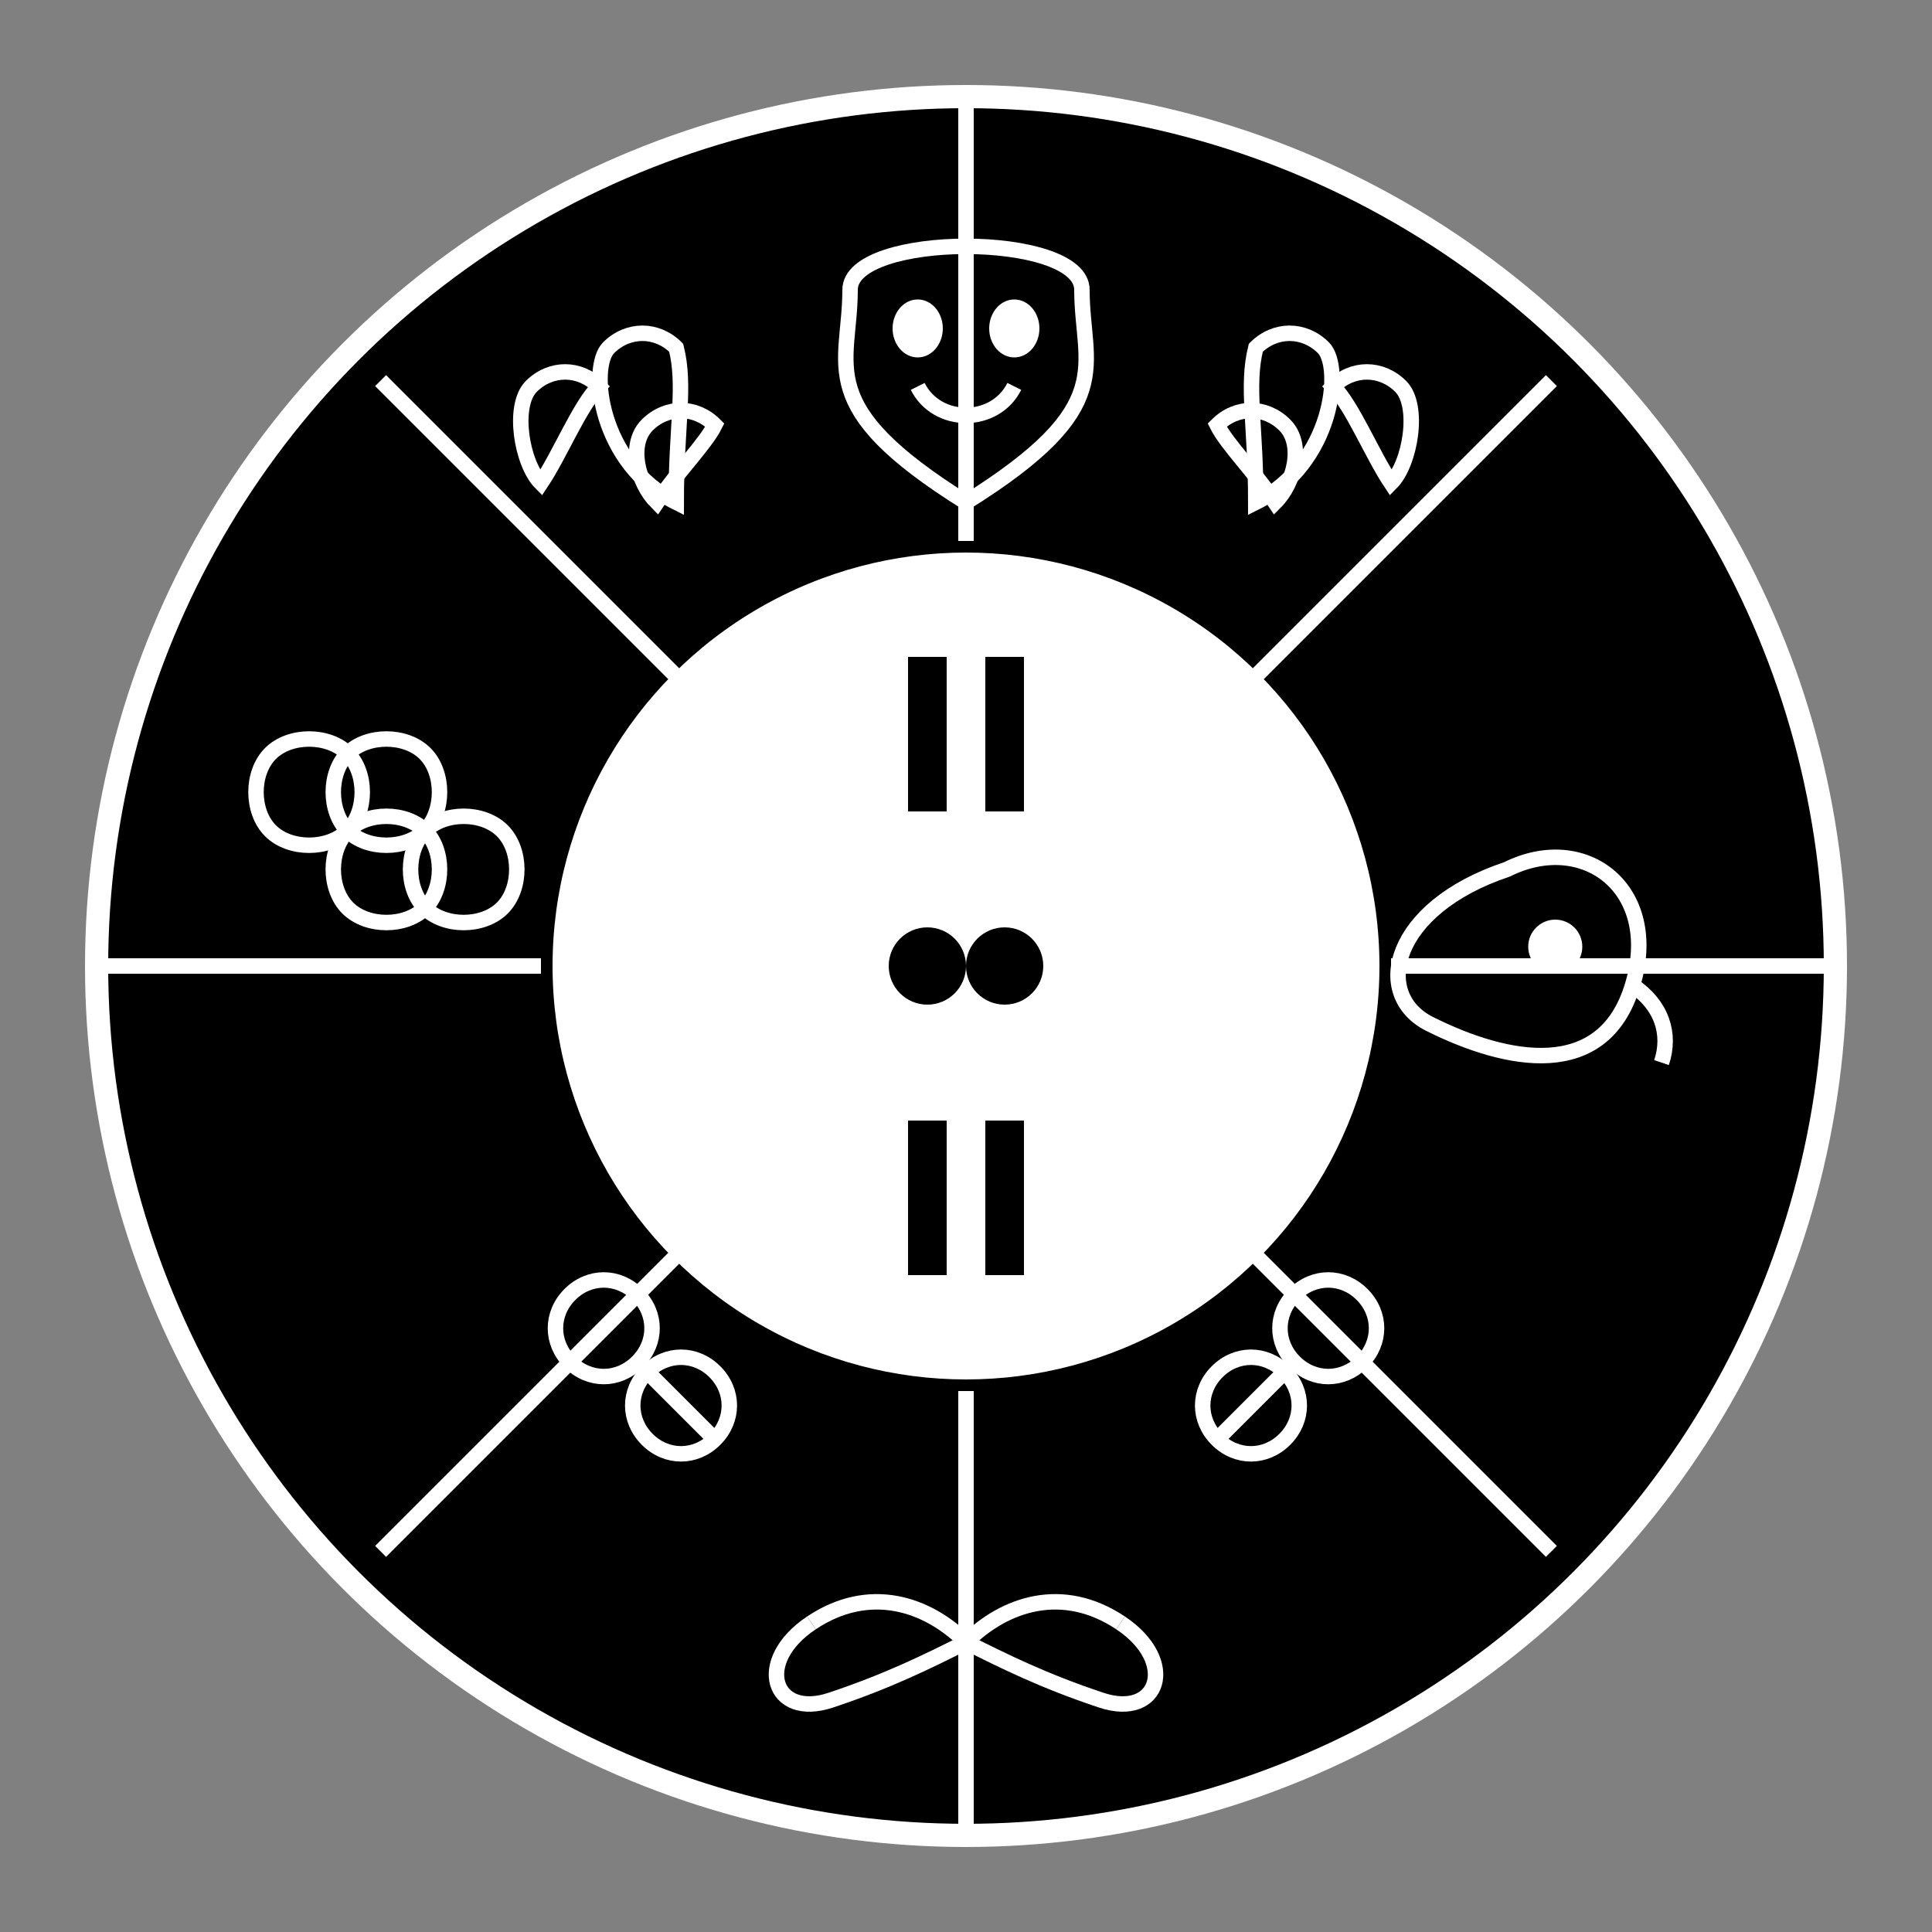<svg xmlns="http://www.w3.org/2000/svg" viewBox="0 0 1000 1000">
  <rect x="0" y="0" width="1000" height="1000" fill="#808080" stroke="none"/>
  <!-- Completely transparent base background -->
  <rect width="1000" height="1000" fill="none" opacity="0"/>
  
  <!-- Outer ring - now filled black with white stroke -->
  <circle cx="500" cy="500" r="450" fill="black" stroke="white" stroke-width="12"/>
  
  <!-- Inner circle - remains white with black stroke -->
  <circle cx="500" cy="500" r="220" fill="white" stroke="black" stroke-width="12"/>
  
  <!-- Central symbols - unchanged -->
  <!-- Top vertical lines -->
  <rect x="470" y="340" width="20" height="80" fill="black"/>
  <rect x="510" y="340" width="20" height="80" fill="black"/>
  
  <!-- Middle circles -->
  <circle cx="480" cy="500" r="20" fill="black"/>
  <circle cx="520" cy="500" r="20" fill="black"/>
  
  <!-- Bottom vertical lines -->
  <rect x="470" y="580" width="20" height="80" fill="black"/>
  <rect x="510" y="580" width="20" height="80" fill="black"/>
  
  <!-- Dividing lines for the 8 segments in outer ring - now white -->
  <line x1="500" y1="50" x2="500" y2="280" stroke="white" stroke-width="8"/>
  <line x1="950" y1="500" x2="720" y2="500" stroke="white" stroke-width="8"/>
  <line x1="500" y1="950" x2="500" y2="720" stroke="white" stroke-width="8"/>
  <line x1="50" y1="500" x2="280" y2="500" stroke="white" stroke-width="8"/>
  
  <line x1="803" y1="197" x2="640" y2="360" stroke="white" stroke-width="8"/>
  <line x1="803" y1="803" x2="640" y2="640" stroke="white" stroke-width="8"/>
  <line x1="197" y1="803" x2="360" y2="640" stroke="white" stroke-width="8"/>
  <line x1="197" y1="197" x2="360" y2="360" stroke="white" stroke-width="8"/>
  
  <!-- TOP SEGMENT (12 o'clock) - Face/Mask - now white lines -->
  <path d="M440,150 
           C440,120 560,120 560,150
           C560,190 580,210 500,260
           C420,210 440,190 440,150 Z" 
        fill="none" stroke="white" stroke-width="8"/>
  <ellipse cx="475" cy="170" rx="13" ry="15" fill="white"/>
  <ellipse cx="525" cy="170" rx="13" ry="15" fill="white"/>
  <path d="M475,200 C485,220 515,220 525,200" fill="none" stroke="white" stroke-width="8"/>
  
  <!-- TOP RIGHT SEGMENT (1:30) - Animal/Figures - now white lines -->
  <path d="M650,180
           C660,170 675,170 685,180
           C695,190 690,240 650,260
           C650,220 645,200 650,180 Z" 
        fill="none" stroke="white" stroke-width="8"/>
  <path d="M630,220
           C640,210 655,210 665,220
           C675,230 670,250 660,260
           C650,245 635,230 630,220 Z" 
        fill="none" stroke="white" stroke-width="8"/>
  <path d="M690,200
           C700,190 715,190 725,200
           C735,210 730,240 720,250
           C710,235 700,210 690,200 Z" 
        fill="none" stroke="white" stroke-width="8"/>
  
  <!-- RIGHT SEGMENT (3 o'clock) - Fish - now white lines -->
  <path d="M780,450
           C820,430 860,460 845,510
           C830,560 780,550 740,530
           C710,515 720,470 780,450 Z" 
        fill="none" stroke="white" stroke-width="8"/>
  <circle cx="805" cy="490" r="14" fill="white"/>
  <path d="M845,510 C860,520 865,535 860,550" fill="none" stroke="white" stroke-width="8"/>
  
  <!-- BOTTOM RIGHT SEGMENT (4:30) - Symbol/Tool - now white lines -->
  <path d="M670,670
           C680,660 695,660 705,670
           C715,680 715,695 705,705
           C695,715 680,715 670,705
           C660,695 660,680 670,670 Z" 
        fill="none" stroke="white" stroke-width="8"/>
  <path d="M630,710
           C640,700 655,700 665,710
           C675,720 675,735 665,745
           C655,755 640,755 630,745
           C620,735 620,720 630,710 Z" 
        fill="none" stroke="white" stroke-width="8"/>
  <line x1="670" y1="705" x2="630" y2="745" stroke="white" stroke-width="8"/>
  
  <!-- BOTTOM SEGMENT (6 o'clock) - Serpent/Snake - now white lines -->
  <path d="M420,840
           C450,820 480,830 500,850
           C520,830 550,820 580,840" 
        fill="none" stroke="white" stroke-width="8"/>
  <path d="M420,840
           C390,860 400,890 430,880
           C460,870 480,860 500,850" 
        fill="none" stroke="white" stroke-width="8"/>
  <path d="M580,840
           C610,860 600,890 570,880
           C540,870 520,860 500,850" 
        fill="none" stroke="white" stroke-width="8"/>
  
  <!-- BOTTOM LEFT SEGMENT (7:30) - Symbol/Tool Mirror - now white lines -->
  <path d="M330,670
           C320,660 305,660 295,670
           C285,680 285,695 295,705
           C305,715 320,715 330,705
           C340,695 340,680 330,670 Z" 
        fill="none" stroke="white" stroke-width="8"/>
  <path d="M370,710
           C360,700 345,700 335,710
           C325,720 325,735 335,745
           C345,755 360,755 370,745
           C380,735 380,720 370,710 Z" 
        fill="none" stroke="white" stroke-width="8"/>
  <line x1="330" y1="705" x2="370" y2="745" stroke="white" stroke-width="8"/>
  
  <!-- LEFT SEGMENT (9 o'clock) - Chain Links - now white lines -->
  <path d="M140,430
           C130,420 130,400 140,390
           C150,380 170,380 180,390
           C190,400 190,420 180,430
           C170,440 150,440 140,430 Z" 
        fill="none" stroke="white" stroke-width="8"/>
  <path d="M180,430
           C170,420 170,400 180,390
           C190,380 210,380 220,390
           C230,400 230,420 220,430
           C210,440 190,440 180,430 Z" 
        fill="none" stroke="white" stroke-width="8"/>
  <path d="M220,470
           C210,460 210,440 220,430
           C230,420 250,420 260,430
           C270,440 270,460 260,470
           C250,480 230,480 220,470 Z" 
        fill="none" stroke="white" stroke-width="8"/>
  <path d="M180,470
           C170,460 170,440 180,430
           C190,420 210,420 220,430
           C230,440 230,460 220,470
           C210,480 190,480 180,470 Z" 
        fill="none" stroke="white" stroke-width="8"/>
  
  <!-- TOP LEFT SEGMENT (10:30) - Animal/Figures Mirror - now white lines -->
  <path d="M350,180
           C340,170 325,170 315,180
           C305,190 310,240 350,260
           C350,220 355,200 350,180 Z" 
        fill="none" stroke="white" stroke-width="8"/>
  <path d="M370,220
           C360,210 345,210 335,220
           C325,230 330,250 340,260
           C350,245 365,230 370,220 Z" 
        fill="none" stroke="white" stroke-width="8"/>
  <path d="M310,200
           C300,190 285,190 275,200
           C265,210 270,240 280,250
           C290,235 300,210 310,200 Z" 
        fill="none" stroke="white" stroke-width="8"/>
</svg>